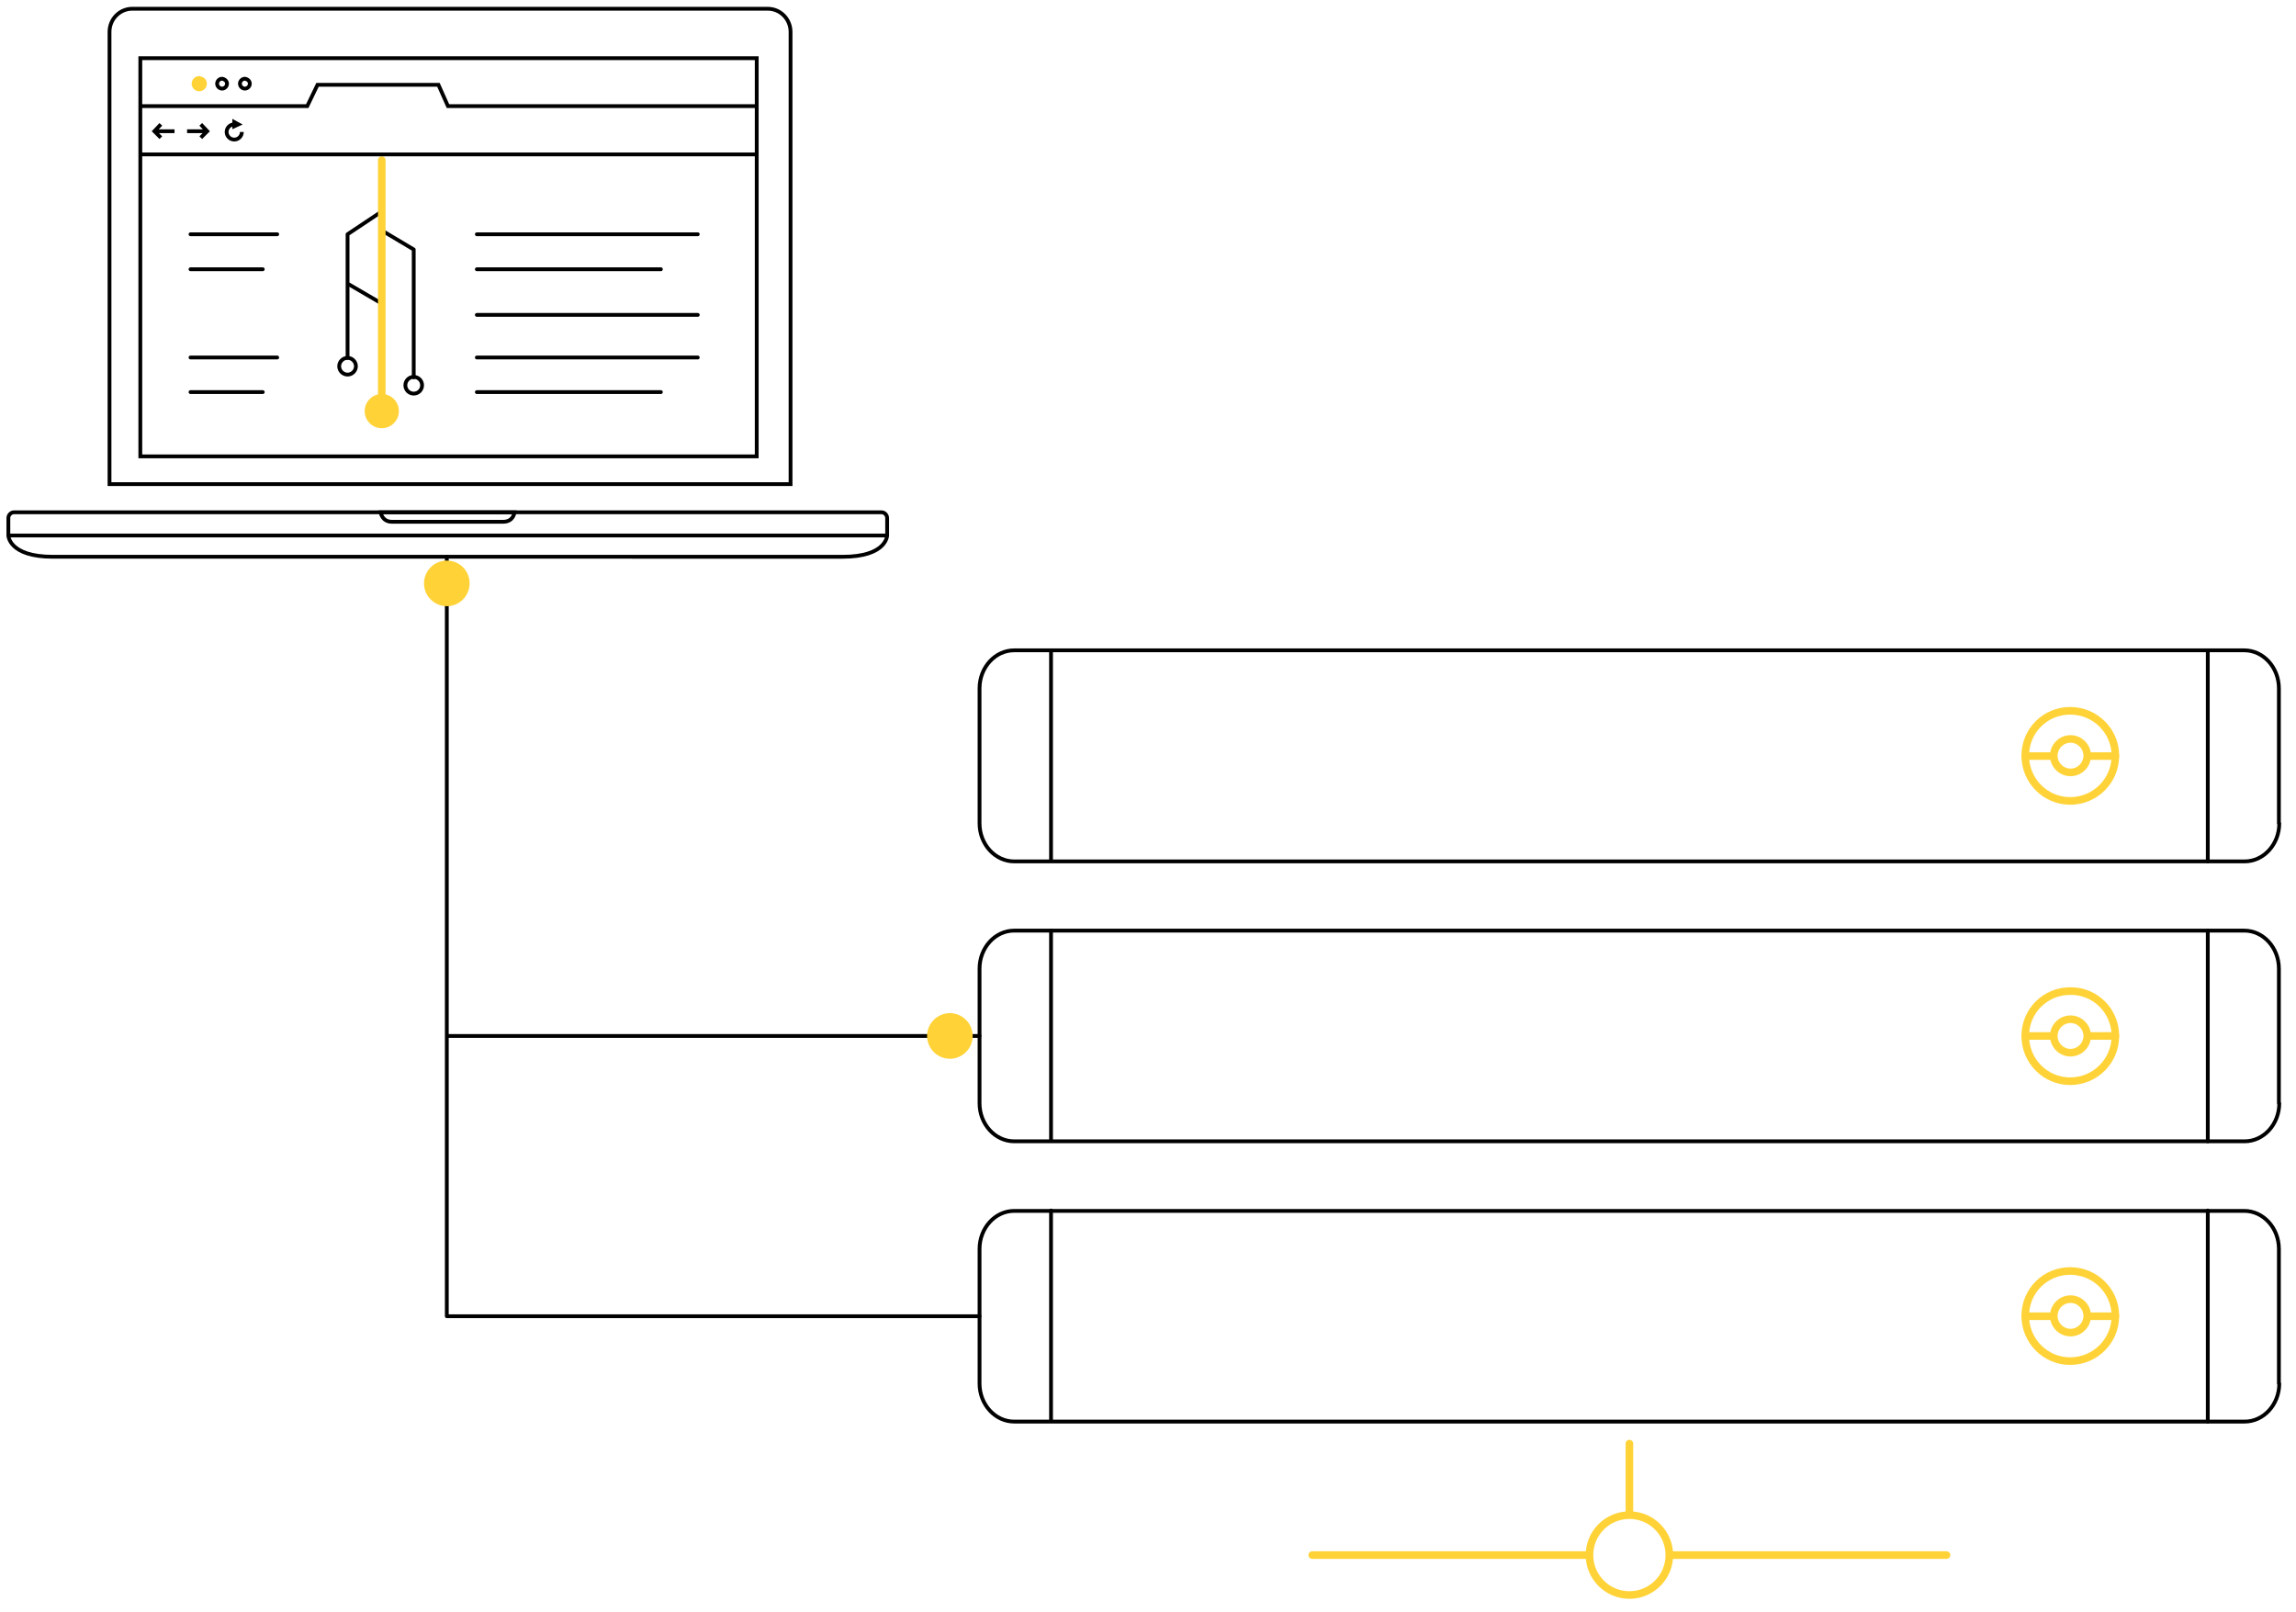 <?xml version="1.0" encoding="UTF-8"?>
<!-- Generator: Adobe Illustrator 16.0.0, SVG Export Plug-In . SVG Version: 6.00 Build 0)  -->
<!DOCTYPE svg PUBLIC "-//W3C//DTD SVG 1.1//EN" "http://www.w3.org/Graphics/SVG/1.1/DTD/svg11.dtd">
<svg version="1.1" id="Layer_1" xmlns="http://www.w3.org/2000/svg" xmlns:xlink="http://www.w3.org/1999/xlink" x="0px" y="0px" viewBox="0 0 603.8 423.8" style="enable-background:new 0 0 603.8 423.8;" xml:space="preserve" class="svg" src="assets/patterns/gitpull.svg" alt="deployment">
<style type="text/css">
	.gitpull0{fill:none;stroke:#000000;stroke-linecap:round;stroke-linejoin:round;stroke-miterlimit:10;}
	.gitpull1{fill:#ffd338;}
	.gitpull2{fill:none;stroke:#ffd338;stroke-width:2;stroke-linecap:round;stroke-linejoin:round;stroke-miterlimit:10;}
	.gitpull3{fill:none;stroke:#000000;stroke-miterlimit:10;}
	.gitpull4{fill:none;stroke:#000000;stroke-linecap:round;stroke-miterlimit:10;}
</style>
<path class="gitpull0" d="M257.6,272.4H117.7 M117.5,346.1V146.4 M257.6,346.1H117.5"></path>
<g>
	<path id="svg-ico" class="gitpull1" d="M123.5,153.4c0,3.3-2.7,6-6,6s-6-2.7-6-6c0-3.3,2.7-6,6-6S123.5,150,123.5,153.4z"></path>

		<animateMotion accumulate="none" additive="replace" begin="0s" calcMode="paced" dur="3s" fill="remove" path="M0, 0 0 193 140 193" repeatCount="indefinite" restart="always">
		</animateMotion>
</g>
<g>
	<path id="svg-ico" class="gitpull1" d="M255.8,272.4c0,3.3-2.7,6-6,6s-6-2.7-6-6s2.7-6,6-6S255.8,269.1,255.8,272.4z"></path>

		<animateMotion accumulate="none" additive="replace" begin="1s" calcMode="paced" dur="2s" fill="remove" path="M0, 0 -132 0 -132 -130 130" repeatCount="indefinite" restart="always">
		</animateMotion>
</g>
<circle id="svg-concept" class="gitpull2" cx="428.5" cy="408.9" r="10.5"></circle>
<path id="svg-concept" class="gitpull2" d="M428.5,379.6v18.1 M345.1,408.9h72.5 M439.4,408.9h72.5"></path>
<path class="gitpull0" d="M599.4,216.5c0,5.5-4.1,10-9.1,10H266.7c-5,0-9.1-4.5-9.1-10V181c0-5.5,4.1-10,9.1-10h323.5c5,0,9.1,4.5,9.1,10  v35.5H599.4z"></path>
<path class="gitpull0" d="M276.4,171v55.2 M580.6,171v55.5"></path>
<path id="svg-concept" class="gitpull2" d="M556.3,198.7c0,6.6-5.3,11.9-11.9,11.9c-6.5,0-11.8-5.3-11.8-11.9s5.3-11.8,11.8-11.8  C551,186.9,556.3,192.2,556.3,198.7z"></path>
<path id="svg-concept" class="gitpull2" d="M548.9,198.7c0,2.4-2,4.4-4.4,4.4s-4.4-2-4.4-4.4s2-4.4,4.4-4.4S548.9,196.3,548.9,198.7z   M556.3,198.8h-7.4 M540.1,198.8h-7.5"></path>
<path class="gitpull0" d="M599.4,290.1c0,5.5-4.1,10-9.1,10H266.7c-5,0-9.1-4.5-9.1-10v-35.4c0-5.5,4.1-10,9.1-10h323.5  c5,0,9.1,4.5,9.1,10v35.4H599.4z"></path>
<path class="gitpull0" d="M276.4,244.7v55.2 M580.6,244.7v55.4"></path>
<path id="svg-concept" class="gitpull2" d="M556.3,272.4c0,6.6-5.3,11.9-11.9,11.9c-6.5,0-11.8-5.3-11.8-11.9s5.3-11.8,11.8-11.8  C551,260.5,556.3,265.8,556.3,272.4z"></path>
<path id="svg-concept" class="gitpull2" d="M548.9,272.4c0,2.4-2,4.4-4.4,4.4s-4.4-2-4.4-4.4s2-4.4,4.4-4.4S548.9,270,548.9,272.4z   M556.3,272.4h-7.4 M540.1,272.4h-7.5"></path>
<path class="gitpull0" d="M599.4,363.8c0,5.5-4.1,10-9.1,10H266.7c-5,0-9.1-4.5-9.1-10v-35.4c0-5.5,4.1-10,9.1-10h323.5  c5,0,9.1,4.5,9.1,10v35.4H599.4z"></path>
<path class="gitpull0" d="M276.4,318.3v55.2 M580.6,318.3v55.5"></path>
<path id="svg-concept" class="gitpull2" d="M556.3,346c0,6.6-5.3,11.9-11.9,11.9c-6.5,0-11.8-5.3-11.8-11.9s5.3-11.8,11.8-11.8  C551,334.2,556.3,339.5,556.3,346z"></path>
<path id="svg-concept" class="gitpull2" d="M548.9,346c0,2.4-2,4.4-4.4,4.4s-4.4-2-4.4-4.4s2-4.4,4.4-4.4S548.9,343.6,548.9,346z   M556.3,346.1h-7.4 M540.1,346.1h-7.5"></path>
<g>
	<path class="gitpull3" d="M2.2,136.2c0-0.8,0.7-1.5,1.5-1.5h228.1c0.8,0,1.5,0.7,1.5,1.5v4.6c0,0-0.1,5.6-11.7,5.6H13.9   c-11.6,0-11.7-5.6-11.7-5.6S2.2,136.2,2.2,136.2z M207.9,127.3V8.4c0-3.4-2.7-6.1-6-6.1H34.8c-3.3,0-6,2.7-6,6.1v118.9H207.9   L207.9,127.3z"></path>
	<path class="gitpull3" d="M233.3,140.8H2.2 M117.7,134.7h-17.6c0,0,0.3,2.5,3,2.5h29.2c2.8,0,3-2.5,3-2.5S117.7,134.7,117.7,134.7z"></path>
	<path class="gitpull3" d="M36.9,15.3H199V120H36.9V15.3z"></path>
	<path id="svg-ico" class="gitpull1" d="M54.4,22c0,1.1-0.9,2-2,2s-2-0.9-2-2c0-1.1,0.9-2,2-2C53.6,20.2,54.4,20.9,54.4,22z"></path>
	<path class="gitpull3" d="M59.7,22c0,0.7-0.6,1.3-1.3,1.3s-1.3-0.6-1.3-1.3c0-0.7,0.6-1.3,1.3-1.3C59.1,20.8,59.7,21.3,59.7,22z    M65.7,22c0,0.7-0.6,1.3-1.3,1.3c-0.7,0-1.3-0.6-1.3-1.3c0-0.7,0.6-1.3,1.3-1.3C65.1,20.8,65.7,21.3,65.7,22z M36.9,27.9h43.9   l2.7-5.6h31.8l2.5,5.6H199 M42.3,32.7l-1.7,1.8l1.7,1.7 M45.9,34.5h-5.3 M52.8,36.2l1.7-1.7l-1.7-1.8 M49.2,34.5h5.3 M61.6,32.7   c-1.1,0-2,0.9-2,2s0.9,2,2,2s2-0.9,2-2"></path>
	<path class="gitpull3" d="M61.6,33.2v-1.1l1.1,0.6L61.6,33.2z"></path>
	<circle id="svg-ico" class="gitpull1" cx="100.4" cy="108.1" r="4.5"></circle>
	<path class="gitpull4" d="M100.4,55.6l-9,6 M91.4,61.6v32.5 M100.4,60.6l8.4,5 M108.8,65.6v33.6"></path>
	<path class="gitpull0" d="M91.4,98.5c-1.2,0-2.2-1-2.2-2.2s1-2.2,2.2-2.2s2.2,1,2.2,2.2S92.6,98.5,91.4,98.5z"></path>
	<circle class="gitpull0" cx="108.8" cy="101.3" r="2.2"></circle>
	<path class="gitpull4" d="M91.8,74.8l8.4,4.9"></path>
	<path id="svg-concept" class="gitpull2" d="M100.4,106V42.1"></path>
	<path class="gitpull4" d="M125.4,61.6h58.1 M125.4,70.8h48.4 M125.4,94h58.1 M125.4,82.8h58.1 M125.4,103.1h48.4 M50.1,61.6h22.8    M50.1,70.8h19 M50.1,94h22.8 M50.1,103.1h19"></path>
	<path class="gitpull3" d="M36.9,40.6H199"></path>
</g>
</svg>
